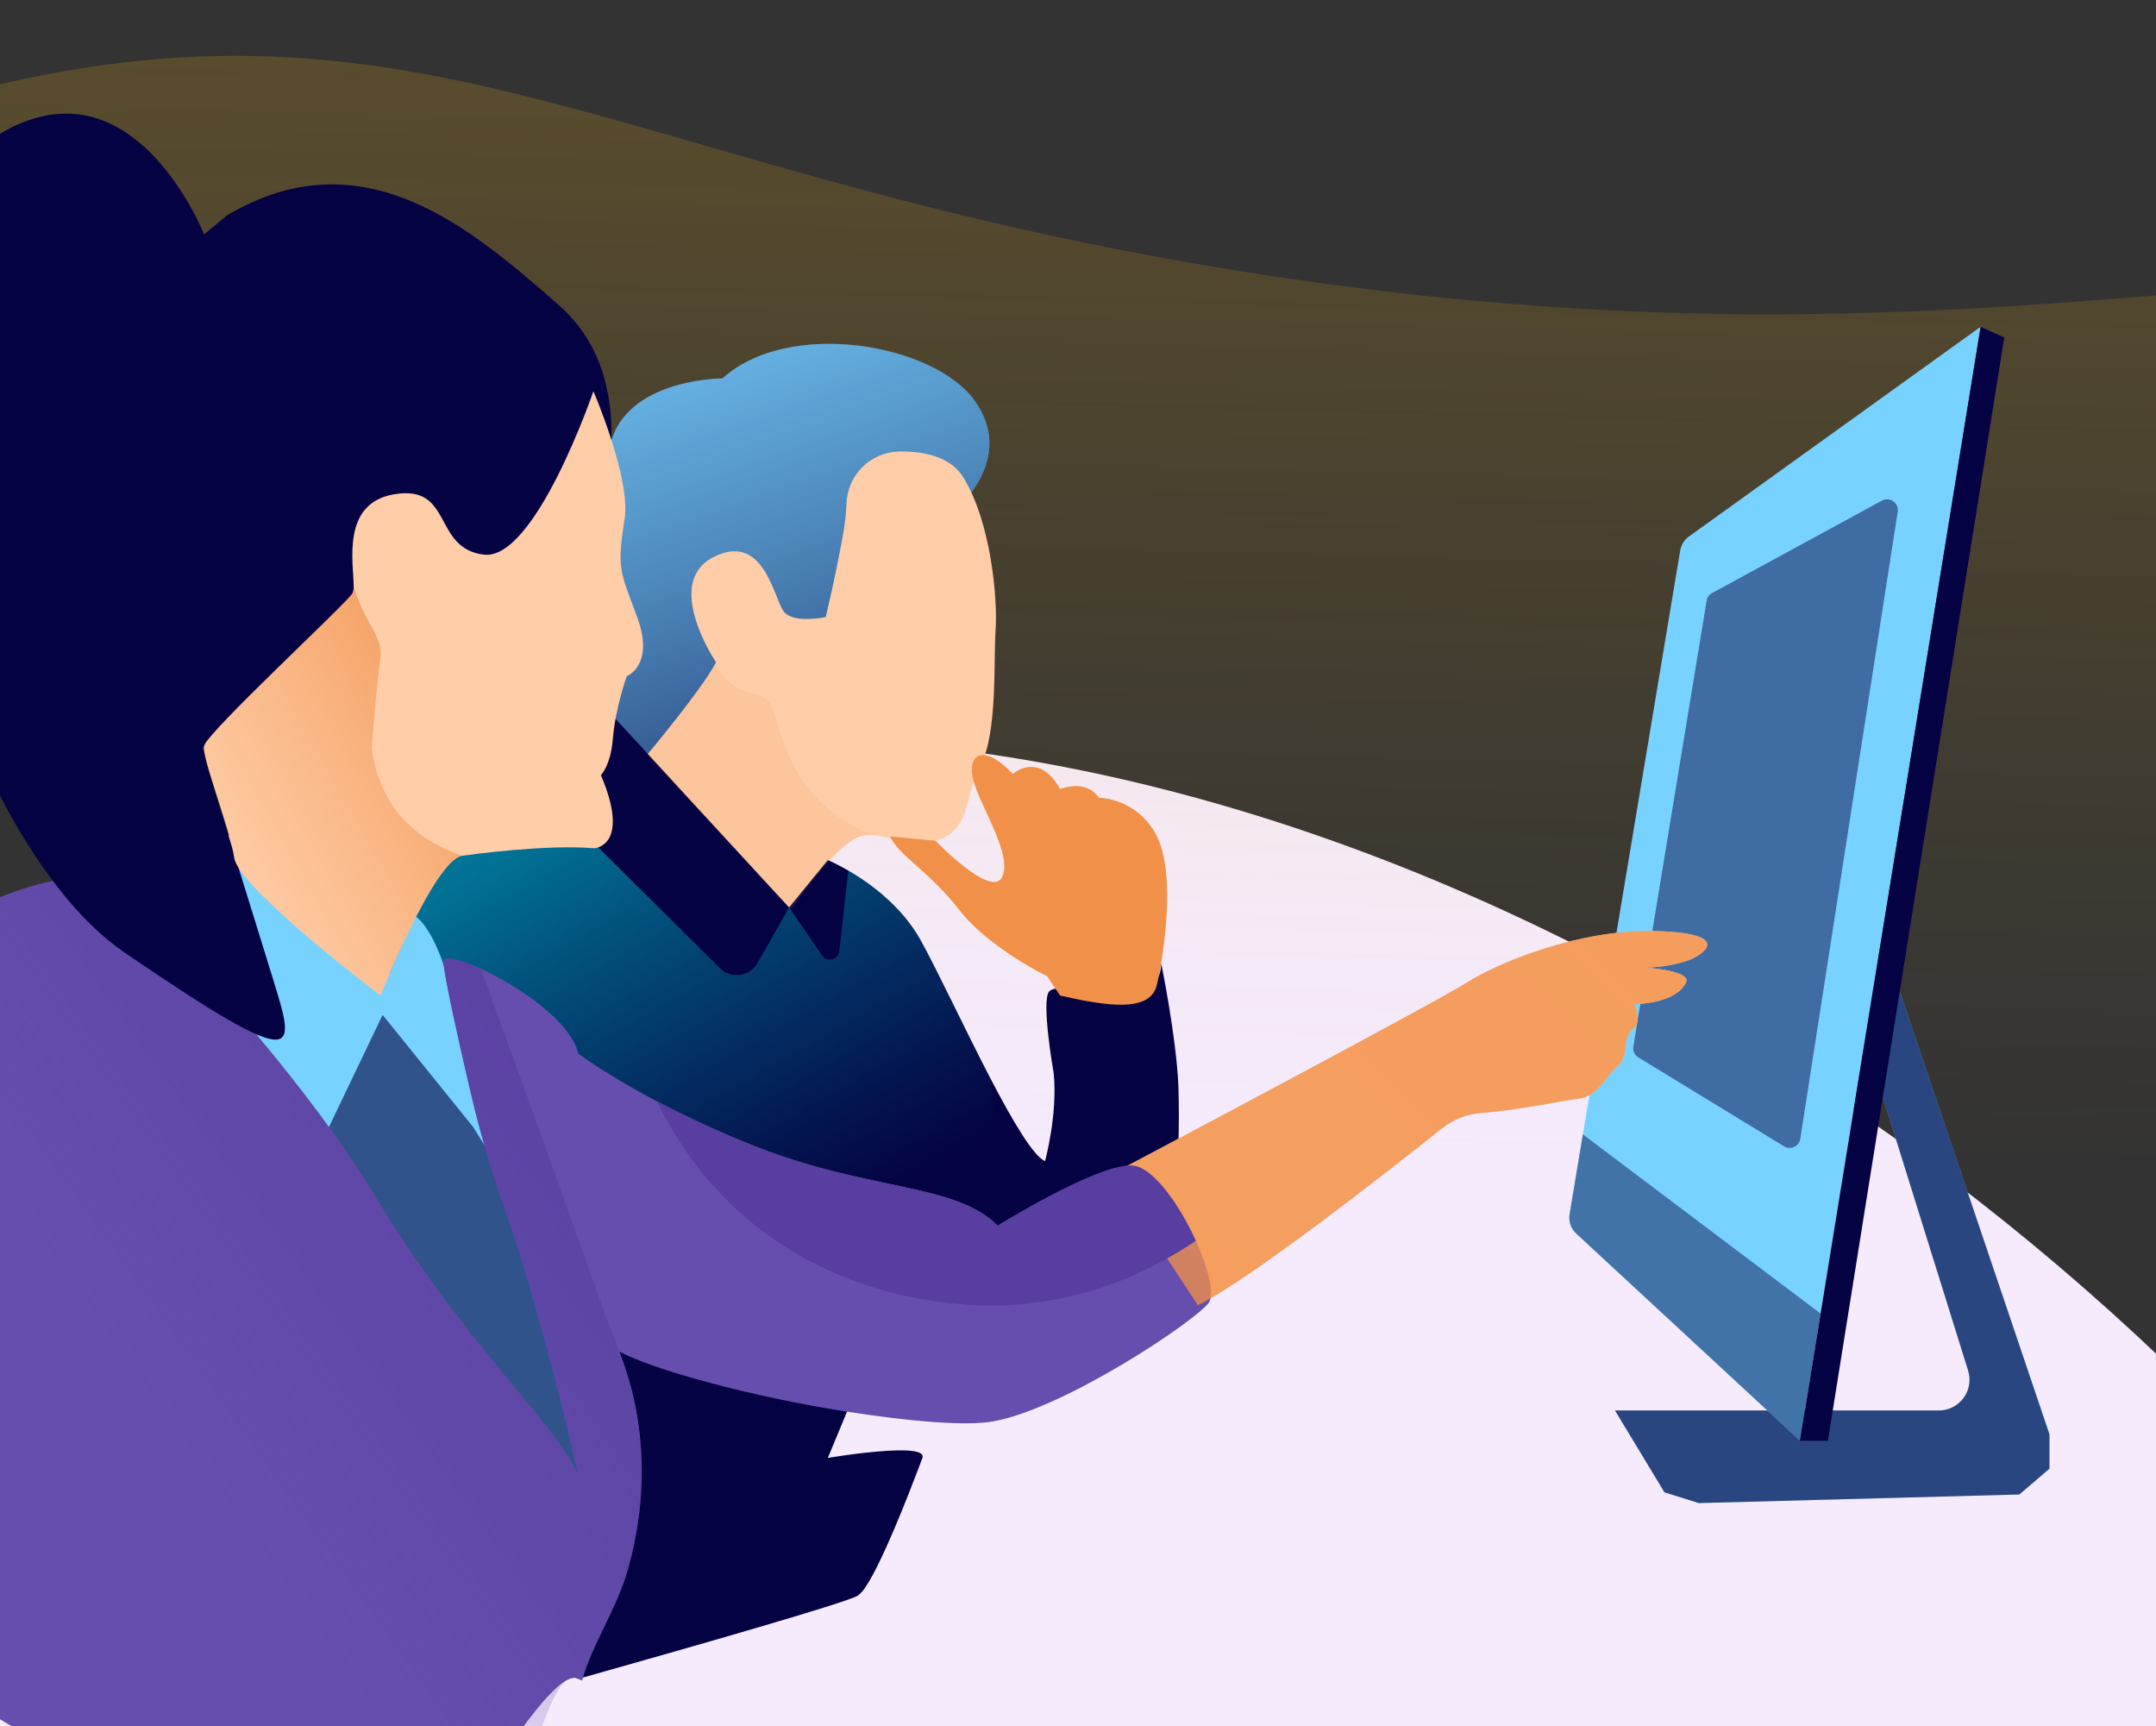 <svg xmlns="http://www.w3.org/2000/svg" width="386" height="309" viewBox="0 0 386 309">
  <rect x="0" y="0" width="386" height="309" fill="#333333" stroke="none"/>
  <defs>
    <linearGradient id="2@svg-a" x1="54.478%" x2="47.834%" y1="-58.597%" y2="76.804%">
      <stop offset="0%" stop-color="#FDB714"/>
      <stop offset="5%" stop-color="#FDB714" stop-opacity=".95"/>
      <stop offset="53%" stop-color="#FDB714" stop-opacity=".44"/>
      <stop offset="85%" stop-color="#FDB714" stop-opacity=".12"/>
      <stop offset="100%" stop-color="#FDB714" stop-opacity="0"/>
    </linearGradient>
    <linearGradient id="2@svg-b" x1="74.883%" x2="30.117%" y1="131.242%" y2="-17.898%">
      <stop offset="0%" stop-color="#040242"/>
      <stop offset="58%" stop-color="#040242" stop-opacity=".38"/>
      <stop offset="100%" stop-color="#040242" stop-opacity="0"/>
    </linearGradient>
    <linearGradient id="2@svg-c" x1="107735%" x2="101203%" y1="37178.411%" y2="58408.727%">
      <stop offset="0%" stop-color="#040242"/>
      <stop offset="58%" stop-color="#040242" stop-opacity=".38"/>
      <stop offset="100%" stop-color="#040242" stop-opacity="0"/>
    </linearGradient>
    <linearGradient id="2@svg-d" x1="97760%" x2="100417%" y1="1974.43%" y2="10851.206%">
      <stop offset="0%" stop-color="#040242"/>
      <stop offset="58%" stop-color="#040242" stop-opacity=".38"/>
      <stop offset="100%" stop-color="#040242" stop-opacity="0"/>
    </linearGradient>
    <linearGradient id="2@svg-e" x1="21.046%" x2="66.447%" y1="-19.308%" y2="66.487%">
      <stop offset="0%" stop-color="#0097B1"/>
      <stop offset="45%" stop-color="#0097B1" stop-opacity=".51"/>
      <stop offset="83%" stop-color="#0097B1" stop-opacity=".14"/>
      <stop offset="100%" stop-color="#0097B1" stop-opacity="0"/>
    </linearGradient>
    <linearGradient id="2@svg-f" x1="31832%" x2="42178%" y1="21530.102%" y2="33138.196%">
      <stop offset="0%" stop-color="#040242"/>
      <stop offset="58%" stop-color="#040242" stop-opacity=".38"/>
      <stop offset="100%" stop-color="#040242" stop-opacity="0"/>
    </linearGradient>
    <linearGradient id="2@svg-g" x1="104.444%" x2="47.853%" y1="9.196%" y2="57.105%">
      <stop offset="0%" stop-color="#573EA0"/>
      <stop offset="28%" stop-color="#573EA0" stop-opacity=".69"/>
      <stop offset="77%" stop-color="#573EA0" stop-opacity=".2"/>
      <stop offset="100%" stop-color="#573EA0" stop-opacity="0"/>
    </linearGradient>
    <linearGradient id="2@svg-h" x1="78203%" x2="26311%" y1="43193.788%" y2="34582.801%">
      <stop offset="0%" stop-color="#0097B1"/>
      <stop offset="45%" stop-color="#0097B1" stop-opacity=".51"/>
      <stop offset="83%" stop-color="#0097B1" stop-opacity=".14"/>
      <stop offset="100%" stop-color="#0097B1" stop-opacity="0"/>
    </linearGradient>
    <linearGradient id="2@svg-i" x1="86936%" x2="104184%" y1="37962.245%" y2="55954.497%">
      <stop offset="0%" stop-color="#040242"/>
      <stop offset="58%" stop-color="#040242" stop-opacity=".38"/>
      <stop offset="100%" stop-color="#040242" stop-opacity="0"/>
    </linearGradient>
    <linearGradient id="2@svg-j" x1="112.942%" x2="18.033%" y1="-.368%" y2="83.71%">
      <stop offset="0%" stop-color="#F19049"/>
      <stop offset="18%" stop-color="#F19049" stop-opacity=".81"/>
      <stop offset="58%" stop-color="#F19049" stop-opacity=".38"/>
      <stop offset="87%" stop-color="#F19049" stop-opacity=".11"/>
      <stop offset="100%" stop-color="#F19049" stop-opacity="0"/>
    </linearGradient>
    <linearGradient id="2@svg-k" x1="56143%" x2="50521%" y1="37535.202%" y2="44223.655%">
      <stop offset="0%" stop-color="#F19049"/>
      <stop offset="18%" stop-color="#F19049" stop-opacity=".81"/>
      <stop offset="58%" stop-color="#F19049" stop-opacity=".38"/>
      <stop offset="87%" stop-color="#F19049" stop-opacity=".11"/>
      <stop offset="100%" stop-color="#F19049" stop-opacity="0"/>
    </linearGradient>
    <linearGradient id="2@svg-l" x1="50517.36%" x2="56233.975%" y1="46638%" y2="56509%">
      <stop offset="0%" stop-color="#F19049"/>
      <stop offset="18%" stop-color="#F19049" stop-opacity=".81"/>
      <stop offset="58%" stop-color="#F19049" stop-opacity=".38"/>
      <stop offset="87%" stop-color="#F19049" stop-opacity=".11"/>
      <stop offset="100%" stop-color="#F19049" stop-opacity="0"/>
    </linearGradient>
    <linearGradient id="2@svg-m" x1="40900.132%" x2="30442.084%" y1="58643%" y2="65381%">
      <stop offset="0%" stop-color="#F19049"/>
      <stop offset="18%" stop-color="#F19049" stop-opacity=".81"/>
      <stop offset="58%" stop-color="#F19049" stop-opacity=".38"/>
      <stop offset="87%" stop-color="#F19049" stop-opacity=".11"/>
      <stop offset="100%" stop-color="#F19049" stop-opacity="0"/>
    </linearGradient>
    <linearGradient id="2@svg-n" x1="6492.377%" x2="10175.417%" y1="60282%" y2="71898%">
      <stop offset="0%" stop-color="#573EA0"/>
      <stop offset="28%" stop-color="#573EA0" stop-opacity=".69"/>
      <stop offset="77%" stop-color="#573EA0" stop-opacity=".2"/>
      <stop offset="100%" stop-color="#573EA0" stop-opacity="0"/>
    </linearGradient>
  </defs>
  <g fill="none" transform="translate(-67 10)">
    <path fill="#F5EBFD" d="M538.482,408.53 C534.822,422.79 526.834,435.677 515.513,447.103 C464.064,499.08 343.792,520.458 248.785,497.974 C222.56,491.77 196.492,481.788 171.646,469.07 C164.606,465.448 158.313,461.979 152.106,458.326 C122.667,441.099 95.475,420.1 72.471,397.165 C57.69,382.432 44.639,366.897 33.83,351.038 C33.356,350.345 32.886,349.647 32.424,348.954 C19.65,329.858 10.183,310.322 4.873,291.184 C-0.73,270.998 -1.701,251.251 3.004,232.906 C20.891,163.152 116.699,129.739 177.9,123.345 C312.765,109.259 453.379,208.292 512.288,303.956 C535.554,341.728 546.077,378.975 538.482,408.53 Z"/>
    <path fill="url(#2@svg-a)" d="M538.609,146.279 C534.949,160.538 526.961,173.425 515.64,184.852 C464.191,236.829 343.919,258.206 248.912,235.723 C222.687,229.518 196.62,219.536 171.774,206.819 L171.115,206.48 C164.734,203.196 158.44,199.728 152.234,196.074 C122.795,178.847 95.602,157.848 72.598,134.913 C57.817,120.18 44.766,104.645 33.957,88.787 C33.483,88.093 33.013,87.395 32.551,86.702 C19.777,67.606 10.31,48.071 5,28.933 C23.589,18.706 43.425,10.933 64.013,5.809 C145.271,-14.231 181.099,22.651 296.751,39.723 C406.323,55.909 465.347,36.255 512.415,41.704 C535.681,79.476 546.204,116.723 538.609,146.279 Z" opacity=".39"/>
    <g transform="translate(23 10)">
      <path fill="#77D2FF" d="M216.084,70.442 L204.917,90.459 C204.917,90.459 176.038,133.956 159.866,122.408 C143.693,110.86 154.09,80.836 152.934,64.284 C151.779,47.732 173.343,47.732 173.343,47.732 C185.279,36.953 211.078,41.573 218.394,51.581 C225.71,61.589 216.084,70.058 216.084,70.442 Z"/>
      <path fill="url(#2@svg-b)" d="M216.084,70.442 L204.917,90.459 C204.917,90.459 176.038,133.956 159.866,122.408 C143.693,110.86 154.09,80.836 152.934,64.284 C151.779,47.732 173.343,47.732 173.343,47.732 C185.279,36.953 211.078,41.573 218.394,51.581 C225.71,61.589 216.084,70.058 216.084,70.442 Z"/>
      <path fill="#77D2FF" d="M410.923,236.733 L410.923,242.892 L405.532,247.511 L348.159,249.051 L341.998,247.126 L333.141,232.476 L391.146,232.476 C392.889,232.468 394.524,231.634 395.554,230.229 C396.584,228.824 396.886,227.014 396.368,225.35 L377.885,166.098 L383.199,154.742 L410.923,236.733 Z"/>
      <path fill="url(#2@svg-c)" d="M410.923,236.733 L410.923,242.892 L405.532,247.511 L348.159,249.051 L341.998,247.126 L333.141,232.476 L391.146,232.476 C392.889,232.468 394.524,231.634 395.554,230.229 C396.584,228.824 396.886,227.014 396.368,225.35 L377.885,166.098 L383.199,154.742 L410.923,236.733 Z" opacity=".67"/>
      <path fill="#77D2FF" d="M398.601,38.493 L369.949,215.127 L366.256,237.888 L326.191,200.803 C325.238,199.922 324.793,198.619 325.009,197.339 L327.389,183.054 L344.816,78.538 C344.982,77.538 345.536,76.645 346.357,76.051 L398.601,38.493 Z"/>
      <path fill="url(#2@svg-d)" d="M349.545,87.537 L336.43,167.322 C336.302,168.096 336.657,168.869 337.327,169.277 L363.407,185.191 C363.956,185.526 364.637,185.566 365.221,185.295 C365.805,185.024 366.216,184.479 366.314,183.843 L383.757,71.597 C383.87,70.874 383.562,70.149 382.963,69.728 C382.364,69.306 381.578,69.261 380.935,69.611 L350.515,86.163 C349.998,86.448 349.64,86.955 349.545,87.537 Z" opacity=".49"/>
      <polygon fill="#040242" points="398.601 38.493 402.837 40.418 371.262 237.888 366.256 237.888"/>
      <path fill="#FFCDA8" d="M251.124,156.282 C249.969,161.286 242.268,160.132 233.797,158.207 L231.486,154.742 C231.486,154.742 221.09,149.738 215.699,142.81 C210.308,135.881 204.917,133.186 203.377,129.722 L211.463,130.492 C211.463,130.492 221.475,140.885 223.4,137.036 C225.325,133.186 219.934,125.103 218.394,120.099 C216.854,115.095 219.934,112.785 225.325,118.559 C225.325,118.559 229.946,114.325 233.797,121.253 C233.797,121.253 238.417,119.329 240.728,122.793 C245.194,123.045 249.174,125.697 251.124,129.722 C254.59,136.651 252.279,151.278 251.124,156.282 Z"/>
      <path fill="#FFCDA8" d="M222.245,92.768 C221.86,98.158 222.63,111.245 219.549,117.019 C216.469,122.793 218.009,128.567 211.463,130.492 C206.804,131.862 203.512,129.722 200.335,129.487 C198.961,129.352 197.583,129.708 196.446,130.492 C191.825,133.571 185.664,142.81 185.664,142.81 L159.866,115.095 C159.866,115.095 169.4,103.731 172.006,98.889 C172.072,98.77 172.133,98.654 172.187,98.542 C171.605,97.651 171.069,96.729 170.582,95.783 C168.306,91.406 165.114,83.022 171.802,79.681 C181.044,75.062 182.584,87.764 184.509,89.689 C186.434,91.614 191.825,90.459 191.825,90.459 C191.825,90.459 193.366,84.3 194.906,75.832 C195.254,73.936 195.472,72.018 195.556,70.092 C195.742,64.987 199.885,60.916 204.994,60.819 C209.438,60.765 214.162,61.72 216.457,65.438 C221.475,73.522 222.63,87.379 222.245,92.768 Z"/>
      <path fill="#040242" d="M246.365,157.822 C247.77,157.866 249.141,157.389 250.215,156.482 C250.74,156.009 251.155,155.427 251.432,154.777 C251.744,154.035 251.902,153.238 251.894,152.433 C251.894,152.433 254.59,165.521 254.975,174.374 C255.188,181.358 254.98,188.348 254.351,195.307 C253.839,200.757 253.042,205.569 251.894,207.863 C249.842,211.963 220.154,219.85 206.072,223.391 C201.644,224.504 198.756,225.185 198.756,225.185 L195.645,232.687 L192.353,240.625 L192.21,240.967 C192.21,240.967 193.62,240.728 195.626,240.451 C196.612,240.313 197.744,240.166 198.918,240.036 L199.003,240.036 C204.009,239.481 209.807,239.196 209.137,240.983 L208.491,242.703 C206.646,247.576 202.025,259.486 199.01,263.998 C198.643,264.623 198.159,265.173 197.586,265.618 C195.568,266.877 167.501,274.895 148.341,280.288 L147.509,280.523 C145.309,279.391 143.119,278.236 140.94,277.058 C136.802,274.828 132.702,272.519 128.641,270.13 L122.908,225.631 L120.721,208.656 L113.736,154.319 L113.736,154.273 L113.293,150.847 L113.254,150.535 L112.503,144.734 L114.221,143.241 L129.315,130.107 L152.006,110.36 L154.09,108.551 L154.209,108.682 L159.985,114.952 L168.414,124.129 L182.595,139.526 L182.823,139.772 L185.279,142.425 L192.21,133.956 L192.48,134.075 C193.644,134.603 194.779,135.193 195.88,135.842 C199.623,138.017 205.352,142.105 208.768,148.199 C211.687,153.411 216.642,164.042 221.301,173 C225.248,180.583 229.003,186.965 231.101,187.847 C231.101,187.847 233.411,179.378 232.641,172.064 C232.641,172.064 230.331,158.977 231.871,157.437 C233.411,155.897 242.376,157.845 246.365,157.822 Z"/>
      <path fill="url(#2@svg-e)" d="M214.705,205.757 L210.693,212.482 L206.072,223.391 C201.644,224.504 198.756,225.185 198.756,225.185 L195.645,232.687 L192.353,240.625 L167.182,242.892 L153.32,241.352 L113.274,150.843 L113.212,150.701 L113.235,150.531 L114.205,143.241 L115.969,130.107 L143.693,124.333 L173.254,153.649 C174.246,154.41 175.52,154.704 176.745,154.455 C177.971,154.206 179.029,153.439 179.646,152.352 L185.279,142.425 L191.201,151.036 C191.599,151.615 192.315,151.885 192.996,151.713 C193.678,151.542 194.18,150.964 194.255,150.266 L195.88,135.835 C199.623,138.009 205.352,142.097 208.768,148.191 C211.687,153.403 216.642,164.035 221.301,172.992 C222.91,184.346 220.583,195.909 214.705,205.757 Z"/>
      <path fill="#77D2FF" d="M151.009,239.812 L150.154,243.793 L149.111,248.666 L146.389,261.368 L136.335,246.056 L95.353,183.639 L64.756,137.036 C64.756,137.036 76.308,123.563 89.785,133.956 C103.262,144.349 112.503,157.052 112.503,157.052 L118.279,143.964 C118.279,143.964 121.36,145.504 124.055,154.742 C125.253,158.854 130.721,176.137 136.416,194.063 C140.709,207.559 145.133,221.42 147.967,230.293 C149.831,236.132 151.009,239.812 151.009,239.812 Z"/>
      <polygon fill="url(#2@svg-f)" points="151.009 249.051 149.111 248.662 136.335 246.056 95.353 183.639 102.892 181.742 112.503 161.671 128.714 181.742 136.416 194.063 144.078 206.323 147.967 230.293 150.154 243.793" opacity=".61"/>
      <path fill="#FFCDA8" d="M345.848,152.048 C343.476,152.773 341.013,153.162 338.532,153.203 C338.532,153.203 346.95,153.692 345.848,155.897 C343.923,159.747 336.607,159.747 336.607,159.747 C336.607,159.747 338.147,162.826 336.222,164.366 C334.297,165.905 335.837,168.985 333.526,170.91 C331.655,172.469 330.061,176.299 326.595,176.684 C323.669,177.007 316.072,178.708 309.141,179.228 C306.61,179.422 304.195,180.372 302.21,181.953 C293.161,189.151 267.581,209.233 258.456,213.637 L243.053,190.156 C243.053,190.156 301.197,159.362 306.588,155.897 C311.979,152.433 326.611,146.274 340.473,146.659 C354.335,147.044 349.314,150.893 345.848,152.048 Z"/>
      <path fill="#654EAE" d="M260.366,213.252 C257.67,216.716 234.567,232.114 221.86,234.423 C216.946,235.316 206.8,234.423 195.645,232.687 C178.379,229.993 161.263,225.27 154.941,221.971 C154.475,221.721 162.946,237.888 156.4,260.984 C154.417,267.985 150.031,274.271 148.191,280.842 L147.532,280.503 C141.156,277.224 117.55,324.929 111.348,321.28 C63.031,292.972 -30.745,280.503 10.452,162.93 C10.715,162.179 9.508,161.54 9.046,160.847 C18.172,154.304 38.553,140.685 53.466,137.682 C57.436,136.882 61.268,136.697 64.745,137.405 L65.492,138.175 C68.334,141.062 78.826,151.879 89.897,165.151 C97.563,174.328 105.492,184.679 111.348,194.39 C114.506,199.629 117.667,204.356 120.736,208.652 C133.004,225.812 143.839,236.036 147.54,244.039 C147.428,243.531 140.994,214.93 134.255,196.019 C131.805,189.083 129.748,182.015 128.094,174.847 C126.077,166.198 123.797,155.986 123.354,152.194 C123.212,150.962 126.177,151.625 130.089,153.407 C136.762,156.463 146.208,162.826 147.544,168.6 C147.544,168.6 152.438,172.311 161.671,177.169 C167.341,180.137 173.165,182.802 179.118,185.152 C199.526,193.236 214.929,191.696 222.63,199.395 C222.63,199.395 239.957,188.616 246.503,188.616 C248.918,188.616 251.806,191.496 254.351,195.307 C255.779,197.464 257.033,199.732 258.101,202.089 C260.342,207.028 261.521,211.766 260.366,213.252 Z"/>
      <path fill="url(#2@svg-g)" d="M156.4,260.984 C154.417,267.985 150.031,274.271 148.191,280.842 L147.532,280.503 C141.156,277.224 136.891,312.238 130.089,313.805 C53.466,331.461 0.671,239.782 10.452,162.93 C10.564,162.049 9.508,161.54 9.046,160.847 C18.172,154.304 38.553,140.685 53.466,137.682 C57.436,136.882 61.268,136.697 64.745,137.405 L65.492,138.175 C68.334,141.062 78.826,151.879 89.897,165.151 C97.563,174.328 105.492,184.679 111.348,194.39 C114.506,199.629 117.667,204.356 120.736,208.652 C133.004,225.812 143.839,236.036 147.54,244.039 C147.428,243.531 140.994,214.93 134.255,196.019 C131.805,189.083 129.748,182.015 128.094,174.847 C126.077,166.198 123.797,155.986 123.354,152.194 C123.212,150.962 126.177,151.625 130.089,153.407 C134.848,166.494 146.134,197.655 150.636,210.558 C152.176,214.919 153.597,218.668 154.952,221.971 C154.79,221.886 154.633,221.805 154.486,221.721 C154.475,221.721 162.946,237.888 156.4,260.984 Z"/>
      <path fill="#040242" d="M151.009,72.752 L153.127,62.936 L146.851,75.67 L140.805,87.957 L100.759,101.814 C100.759,101.814 80.736,113.362 80.351,113.747 C80.162,113.936 82.084,120.36 84.587,128.498 C84.675,128.79 84.768,129.075 84.856,129.36 C85.919,132.824 87.082,136.551 88.226,140.223 C88.245,140.277 88.26,140.327 88.276,140.377 C88.306,140.485 88.341,140.592 88.376,140.7 L88.399,140.777 C88.399,140.835 88.434,140.896 88.453,140.954 C88.591,141.397 88.726,141.84 88.865,142.278 C90.259,146.759 91.595,151.055 92.661,154.542 C96.897,168.4 99.015,172.827 66.285,150.501 C33.555,128.174 9.296,33.866 37.406,8.846 C65.515,-16.175 80.532,21.933 80.532,21.933 L80.559,21.933 L84.768,18.469 C109.026,4.227 128.279,20.779 144.067,34.636 C159.854,48.494 151.009,72.752 151.009,72.752 Z"/>
      <path fill="url(#2@svg-h)" d="M146.851,75.67 L140.805,87.957 L100.759,101.814 C100.759,101.814 80.736,113.362 80.351,113.747 C80.162,113.936 82.084,120.36 84.587,128.498 C84.675,128.79 84.768,129.075 84.856,129.36 C85.919,132.824 87.082,136.551 88.226,140.223 C88.245,140.277 88.26,140.327 88.276,140.377 C88.306,140.485 88.341,140.592 88.376,140.7 L88.399,140.777 C88.399,140.835 88.434,140.896 88.453,140.954 C88.591,141.397 88.726,141.84 88.865,142.278 C78.376,138.388 68.936,132.112 61.291,123.948 C38.361,99.216 30.971,54.487 51.664,36.568 C71.814,19.12 113.112,31.842 134.067,55.045 C139.509,61.114 143.837,68.096 146.851,75.67 Z"/>
      <path fill="#FFCDA8" d="M156.207,101.045 C156.207,101.045 154.167,106.699 153.705,112.4 C153.32,117.019 151.587,118.751 151.587,118.751 C156.978,131.454 150.432,131.839 150.432,131.839 C141.625,131.104 128.098,132.994 126.847,133.171 L126.751,133.171 C121.745,133.941 112.118,158.191 112.118,158.191 C112.118,158.191 86.705,138.945 85.934,133.556 C85.164,128.167 80.159,115.849 80.544,113.539 C80.929,111.23 105.957,88.134 107.113,86.209 C107.285,85.793 107.355,85.342 107.317,84.893 C107.317,80.859 105.06,70.173 114.429,68.502 C125.21,66.578 121.36,78.126 130.601,79.28 C139.843,80.435 150.239,50.026 150.239,50.026 C150.239,50.026 156.978,65.615 155.822,72.929 C154.378,82.071 155.052,82.167 158.133,90.636 C161.213,99.104 156.207,101.045 156.207,101.045 Z"/>
      <path fill="url(#2@svg-i)" d="M369.949,215.127 L366.256,237.888 L326.191,200.803 C325.238,199.922 324.793,198.619 325.009,197.339 L327.389,183.054 L369.949,215.127 Z" opacity=".46"/>
      <path fill="url(#2@svg-j)" d="M126.828,133.186 L126.731,133.186 C121.726,133.956 112.099,158.207 112.099,158.207 C112.099,158.207 86.685,138.96 85.915,133.571 C85.145,128.182 80.139,115.864 80.524,113.555 C80.909,111.245 105.938,88.149 107.093,86.225 C107.266,85.809 107.336,85.357 107.297,84.908 C109.273,91.644 112.65,93.923 112.099,97.773 C111.329,103.162 110.559,113.94 110.559,113.94 C112.138,125.965 120.282,131.035 126.828,133.186 Z"/>
      <path fill="url(#2@svg-k)" d="M200.335,129.487 C198.961,129.352 197.583,129.708 196.446,130.492 C191.825,133.571 185.664,142.81 185.664,142.81 L159.866,115.095 C159.866,115.095 169.4,103.731 172.006,98.889 C172.339,99.457 172.705,100.006 173.1,100.533 C174.628,102.493 176.818,103.83 179.261,104.293 C180.266,104.505 181.168,105.057 181.814,105.856 C183.631,108.039 184.078,123.263 200.335,129.487 Z"/>
      <path fill="url(#2@svg-l)" d="M251.124,156.282 C249.969,161.286 242.268,160.132 233.797,158.207 L231.486,154.742 C231.486,154.742 221.09,149.738 215.699,142.81 C210.308,135.881 204.917,133.186 203.377,129.722 L211.463,130.492 C211.463,130.492 221.475,140.885 223.4,137.036 C225.325,133.186 219.934,125.103 218.394,120.099 C216.854,115.095 219.934,112.785 225.325,118.559 C225.325,118.559 229.946,114.325 233.797,121.253 C233.797,121.253 238.417,119.329 240.728,122.793 C245.194,123.045 249.174,125.697 251.124,129.722 C254.59,136.651 252.279,151.278 251.124,156.282 Z"/>
      <path fill="url(#2@svg-m)" d="M345.848,152.048 C343.476,152.773 341.013,153.162 338.532,153.203 C338.532,153.203 346.95,153.692 345.848,155.897 C343.923,159.747 336.607,159.747 336.607,159.747 C336.607,159.747 338.147,162.826 336.222,164.366 C334.297,165.905 335.837,168.985 333.526,170.91 C331.655,172.469 330.061,176.299 326.595,176.684 C323.669,177.007 316.072,178.708 309.141,179.228 C306.61,179.422 304.195,180.372 302.21,181.953 C293.161,189.151 267.581,209.233 258.456,213.637 L243.053,190.156 C243.053,190.156 301.197,159.362 306.588,155.897 C311.979,152.433 326.611,146.274 340.473,146.659 C354.335,147.044 349.314,150.893 345.848,152.048 Z"/>
      <path fill="url(#2@svg-n)" d="M258.101,202.089 C249.353,208.021 238.028,212.971 224.17,213.637 C220.065,213.833 193.327,214.657 173.343,194.005 C168.571,189.058 164.63,183.372 161.671,177.169 C167.341,180.137 173.165,182.802 179.118,185.152 C199.526,193.236 214.929,191.696 222.63,199.395 C222.63,199.395 239.957,188.616 246.503,188.616 C248.918,188.616 251.806,191.496 254.351,195.307 C255.779,197.464 257.033,199.732 258.101,202.089 Z"/>
    </g>
  </g>
</svg>
